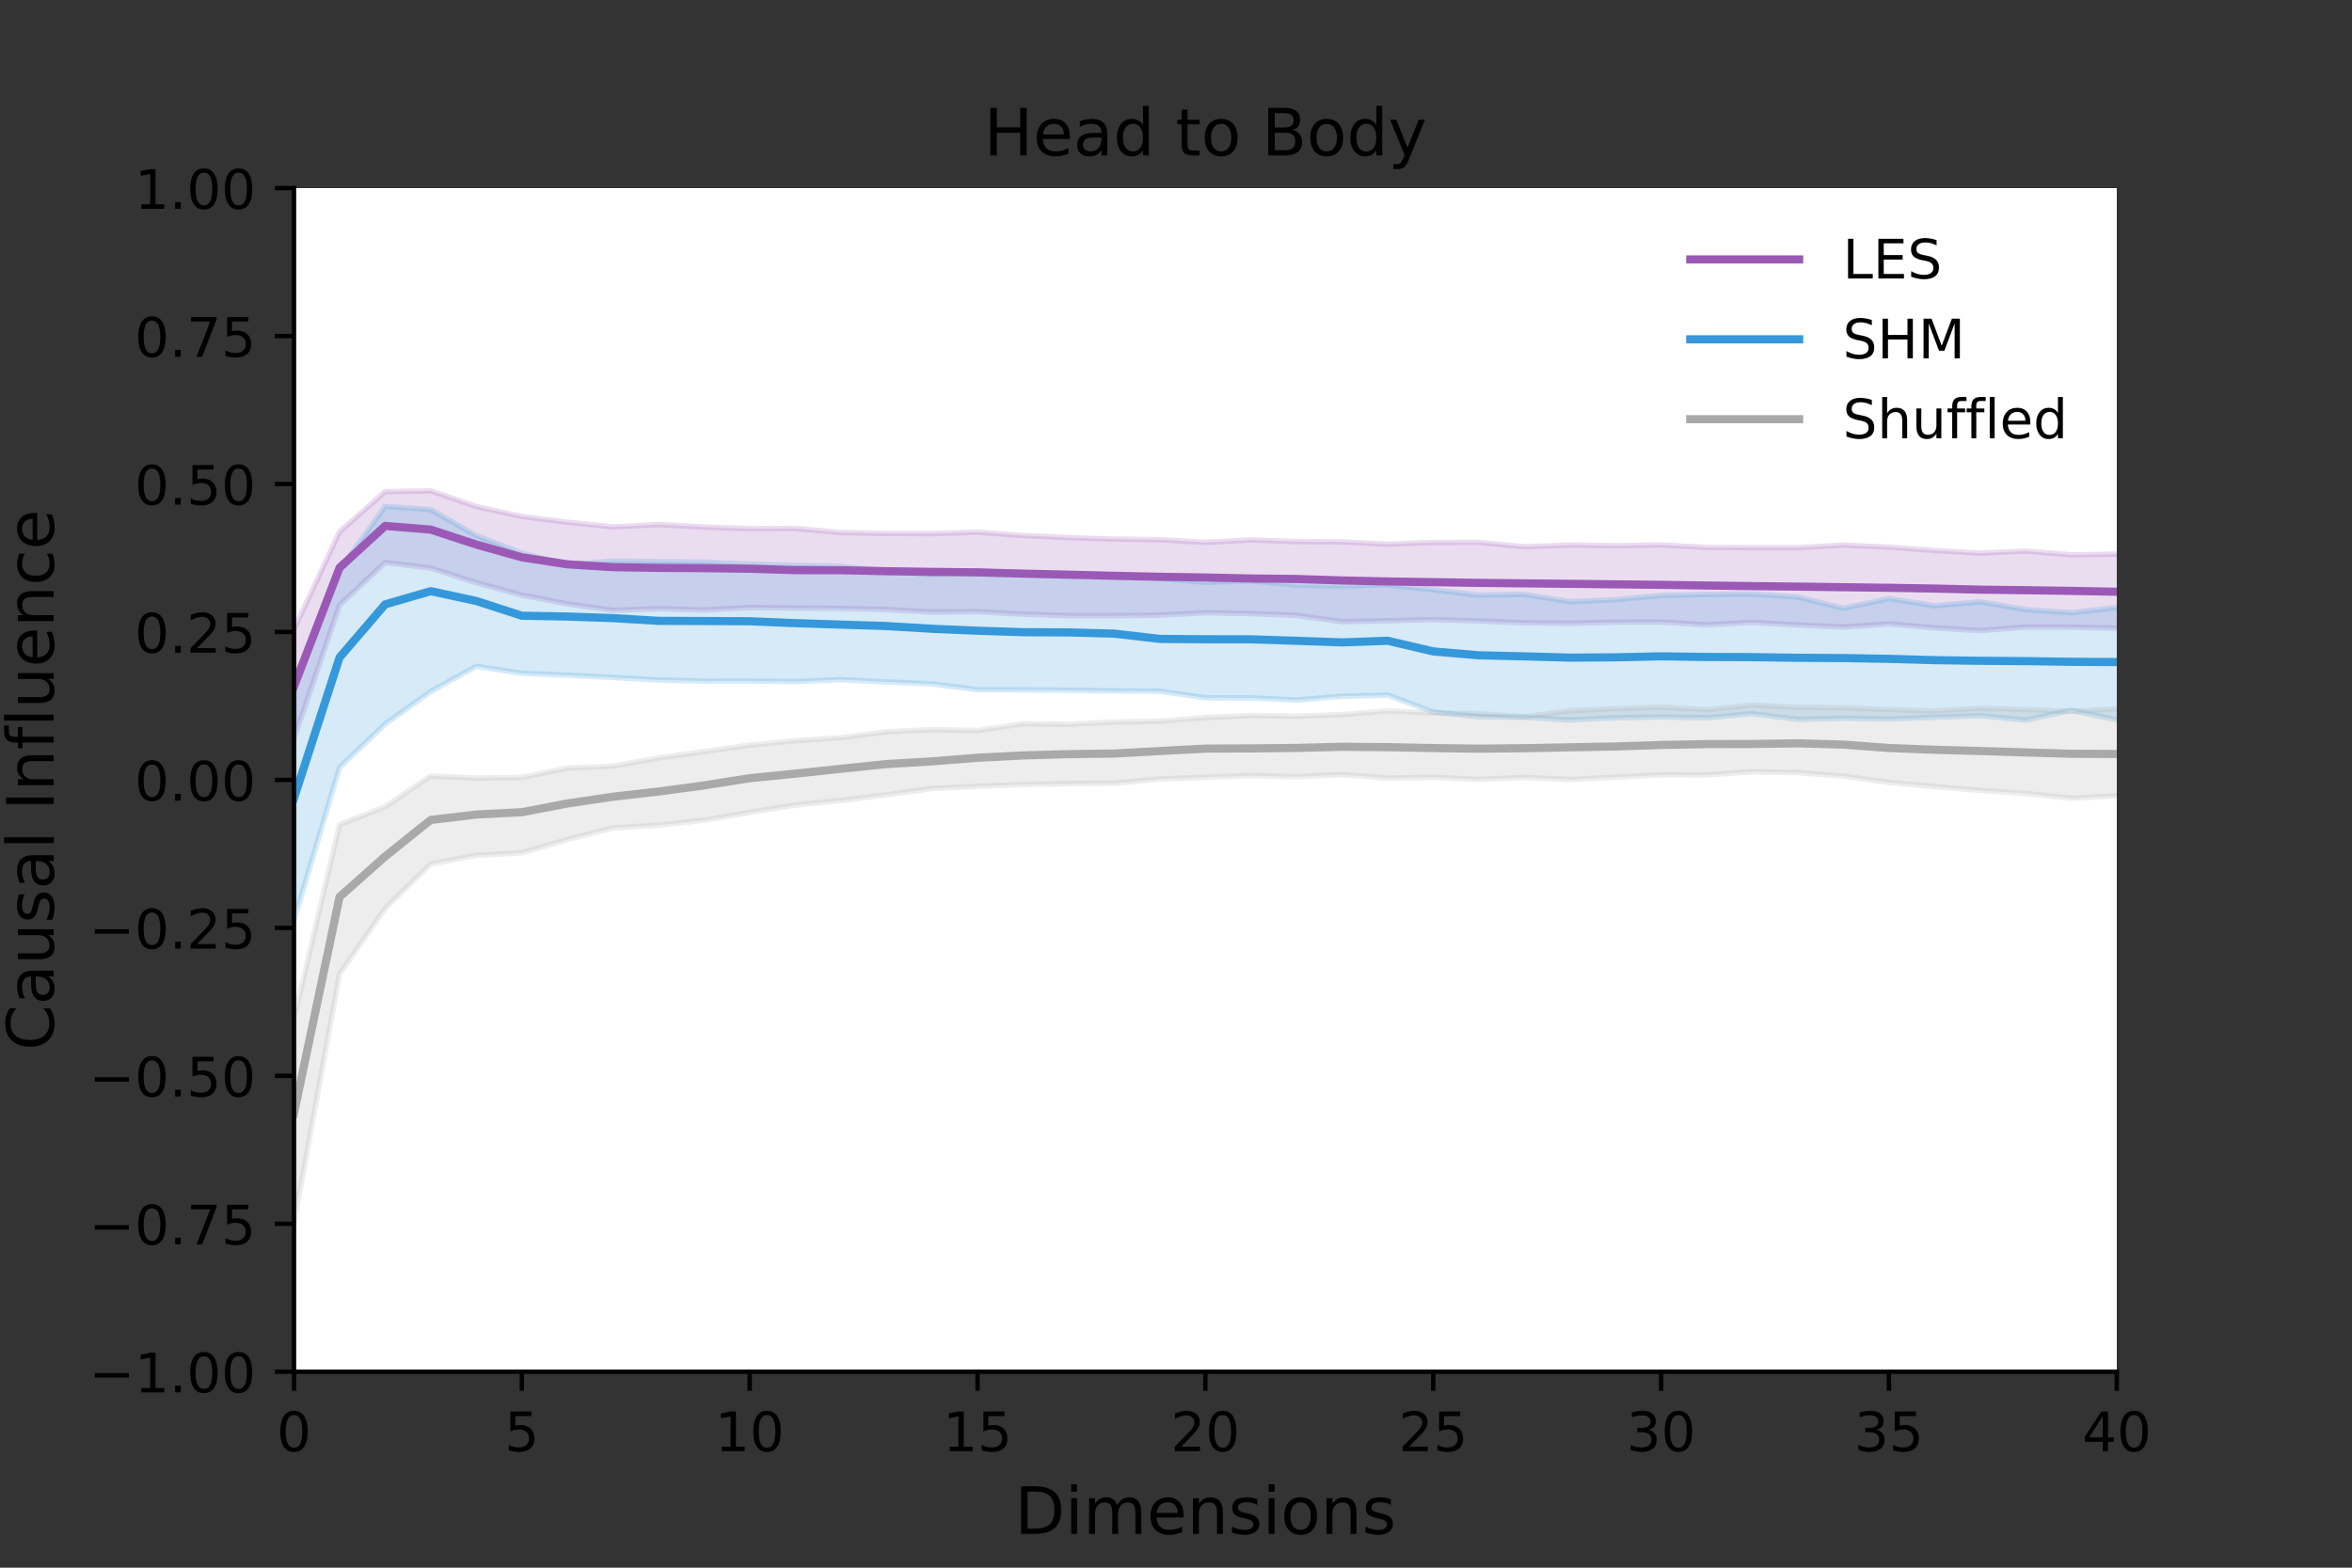 <?xml version="1.0" encoding="utf-8" standalone="no"?>
<!DOCTYPE svg PUBLIC "-//W3C//DTD SVG 1.1//EN"
  "http://www.w3.org/Graphics/SVG/1.1/DTD/svg11.dtd">
<!-- Created with matplotlib (https://matplotlib.org/) -->
<svg height="288pt" version="1.1" viewBox="0 0 432 288" width="432pt" xmlns="http://www.w3.org/2000/svg" xmlns:xlink="http://www.w3.org/1999/xlink">
 <rect x="0" y="0" width="432" height="288" fill="#333333" stroke="none"/>
 <defs>
  <style type="text/css">*{stroke-linecap:butt;stroke-linejoin:round;}</style>
 </defs>
 <g id="figure_1">
  <g id="patch_1">
   <path d="M 0 288 
L 432 288 
L 432 0 
L 0 0 
z
" style="fill:none;"/>
  </g>
  <g id="axes_1">
   <g id="patch_2">
    <path d="M 54 252 
L 388.8 252 
L 388.8 34.56 
L 54 34.56 
z
" style="fill:#ffffff;"/>
   </g>
   <g id="PolyCollection_1">
    <path clip-path="url(#p4eedb24725)" d="M 54 115.622 
L 54 135.71 
L 62.37 111.142 
L 70.74 103.33 
L 79.11 104.354 
L 87.48 107.05 
L 95.85 109.33 
L 104.22 110.939 
L 112.59 112.13 
L 120.96 111.806 
L 129.33 112.066 
L 137.7 111.609 
L 146.07 111.699 
L 154.44 111.763 
L 162.81 111.968 
L 171.18 112.45 
L 179.55 112.366 
L 187.92 112.827 
L 196.29 113.11 
L 204.66 113.111 
L 213.03 113.019 
L 221.4 112.561 
L 229.77 112.715 
L 238.14 113.065 
L 246.51 114.208 
L 254.88 114.042 
L 263.25 113.833 
L 271.62 114.073 
L 279.99 114.421 
L 288.36 114.499 
L 296.73 114.302 
L 305.1 114.28 
L 313.47 114.781 
L 321.84 114.325 
L 330.21 114.81 
L 338.58 115.192 
L 346.95 114.625 
L 355.32 115.328 
L 363.69 115.859 
L 372.06 115.188 
L 380.43 115.203 
L 388.8 115.405 
L 397.17 116.415 
L 405.54 115.902 
L 413.91 116.328 
L 422.28 116.361 
L 430.65 116.162 
L 439.02 115.928 
L 447.39 116.215 
L 455.76 116.955 
L 464.13 117.128 
L 472.5 117.513 
L 480.87 117.342 
L 489.24 118.276 
L 497.61 117.372 
L 505.98 118.537 
L 514.35 118.354 
L 522.72 118.837 
L 531.09 119.175 
L 539.46 119.089 
L 547.83 119.14 
L 556.2 120.11 
L 564.57 119.332 
L 572.94 119.362 
L 581.31 120.236 
L 589.68 119.58 
L 598.05 120.121 
L 606.42 120.293 
L 614.79 119.465 
L 614.79 104.611 
L 614.79 104.611 
L 606.42 104.32 
L 598.05 104.893 
L 589.68 104.219 
L 581.31 104.88 
L 572.94 104.502 
L 564.57 104.161 
L 556.2 104.869 
L 547.83 104.174 
L 539.46 104.349 
L 531.09 103.775 
L 522.72 103.76 
L 514.35 103.421 
L 505.98 103.418 
L 497.61 103.265 
L 489.24 103.437 
L 480.87 103.662 
L 472.5 103.419 
L 464.13 103.036 
L 455.76 103.066 
L 447.39 102.909 
L 439.02 102.197 
L 430.65 102.571 
L 422.28 102.438 
L 413.91 102.522 
L 405.54 102.209 
L 397.17 101.444 
L 388.8 101.801 
L 380.43 101.941 
L 372.06 101.235 
L 363.69 101.629 
L 355.32 101.116 
L 346.95 100.522 
L 338.58 100.135 
L 330.21 100.61 
L 321.84 100.599 
L 313.47 100.57 
L 305.1 100.115 
L 296.73 100.255 
L 288.36 100.131 
L 279.99 100.45 
L 271.62 99.637 
L 263.25 99.657 
L 254.88 99.973 
L 246.51 99.558 
L 238.14 99.495 
L 229.77 99.194 
L 221.4 99.647 
L 213.03 99.152 
L 204.66 99.043 
L 196.29 98.779 
L 187.92 98.379 
L 179.55 97.766 
L 171.18 98.034 
L 162.81 98 
L 154.44 97.838 
L 146.07 97.078 
L 137.7 97.123 
L 129.33 96.825 
L 120.96 96.367 
L 112.59 96.8 
L 104.22 95.942 
L 95.85 94.886 
L 87.48 93.055 
L 79.11 90.176 
L 70.74 90.322 
L 62.37 97.695 
L 54 115.622 
z
" style="fill:#9b59b6;fill-opacity:0.2;stroke:#9b59b6;stroke-opacity:0.2;"/>
   </g>
   <g id="PolyCollection_2">
    <path clip-path="url(#p4eedb24725)" d="M 54 126.866 
L 54 169.111 
L 62.37 140.975 
L 70.74 133.032 
L 79.11 127.026 
L 87.48 122.403 
L 95.85 123.691 
L 104.22 124.034 
L 112.59 124.454 
L 120.96 124.915 
L 129.33 125.122 
L 137.7 125.109 
L 146.07 125.211 
L 154.44 124.851 
L 162.81 125.281 
L 171.18 125.631 
L 179.55 126.706 
L 187.92 126.723 
L 196.29 126.804 
L 204.66 126.915 
L 213.03 126.989 
L 221.4 128.193 
L 229.77 128.206 
L 238.14 128.604 
L 246.51 127.91 
L 254.88 127.702 
L 263.25 130.796 
L 271.62 131.677 
L 279.99 131.773 
L 288.36 132.277 
L 296.73 131.874 
L 305.1 131.711 
L 313.47 131.859 
L 321.84 131.105 
L 330.21 132.16 
L 338.58 131.968 
L 346.95 132.082 
L 355.32 131.764 
L 363.69 131.469 
L 372.06 132.3 
L 380.43 130.487 
L 388.8 132.232 
L 397.17 130.41 
L 405.54 132.018 
L 413.91 132.017 
L 422.28 132.69 
L 430.65 135.303 
L 439.02 137.431 
L 447.39 139.286 
L 455.76 140.053 
L 464.13 138.414 
L 472.5 137.922 
L 480.87 137.447 
L 489.24 137.437 
L 497.61 138.125 
L 505.98 137.975 
L 514.35 136.793 
L 522.72 136.672 
L 531.09 136.73 
L 539.46 136.998 
L 547.83 136.186 
L 556.2 137.143 
L 564.57 136.902 
L 572.94 136.266 
L 581.31 136.185 
L 589.68 136.721 
L 598.05 136.435 
L 606.42 136.691 
L 614.79 137.183 
L 614.79 117.976 
L 614.79 117.976 
L 606.42 117.539 
L 598.05 116.902 
L 589.68 117.649 
L 581.31 117.325 
L 572.94 118.01 
L 564.57 117.252 
L 556.2 117.172 
L 547.83 116.876 
L 539.46 116.904 
L 531.09 116.647 
L 522.72 116.716 
L 514.35 115.995 
L 505.98 116.376 
L 497.61 117.111 
L 489.24 116.984 
L 480.87 116.658 
L 472.5 117.518 
L 464.13 115.863 
L 455.76 116.903 
L 447.39 115.196 
L 439.02 115.165 
L 430.65 114.675 
L 422.28 113.643 
L 413.91 112.831 
L 405.54 113.196 
L 397.17 111.341 
L 388.8 111.619 
L 380.43 112.564 
L 372.06 111.977 
L 363.69 110.552 
L 355.32 111.283 
L 346.95 109.958 
L 338.58 111.748 
L 330.21 109.677 
L 321.84 109.12 
L 313.47 109.189 
L 305.1 109.397 
L 296.73 110.164 
L 288.36 110.516 
L 279.99 109.185 
L 271.62 109.32 
L 263.25 108.35 
L 254.88 107.437 
L 246.51 107.648 
L 238.14 107.468 
L 229.77 106.715 
L 221.4 106.98 
L 213.03 106.255 
L 204.66 105.577 
L 196.29 105.892 
L 187.92 105.572 
L 179.55 104.804 
L 171.18 105.537 
L 162.81 104.884 
L 154.44 104.047 
L 146.07 103.831 
L 137.7 103.631 
L 129.33 103.266 
L 120.96 103.163 
L 112.59 103.068 
L 104.22 103.689 
L 95.85 101.602 
L 87.48 98.401 
L 79.11 93.607 
L 70.74 93.028 
L 62.37 104.721 
L 54 126.866 
z
" style="fill:#3498db;fill-opacity:0.2;stroke:#3498db;stroke-opacity:0.2;"/>
   </g>
   <g id="PolyCollection_3">
    <path clip-path="url(#p4eedb24725)" d="M 54 187.123 
L 54 224.654 
L 62.37 178.922 
L 70.74 166.894 
L 79.11 158.699 
L 87.48 157.14 
L 95.85 156.672 
L 104.22 154.23 
L 112.59 152.084 
L 120.96 151.597 
L 129.33 150.672 
L 137.7 149.236 
L 146.07 147.904 
L 154.44 147.046 
L 162.81 146.031 
L 171.18 144.856 
L 179.55 144.444 
L 187.92 144.133 
L 196.29 143.947 
L 204.66 143.896 
L 213.03 143.119 
L 221.4 142.789 
L 229.77 142.479 
L 238.14 142.698 
L 246.51 142.304 
L 254.88 142.945 
L 263.25 142.793 
L 271.62 143.184 
L 279.99 142.817 
L 288.36 143.203 
L 296.73 142.766 
L 305.1 142.347 
L 313.47 142.358 
L 321.84 141.78 
L 330.21 141.939 
L 338.58 142.583 
L 346.95 143.745 
L 355.32 144.506 
L 363.69 145.208 
L 372.06 145.763 
L 380.43 146.642 
L 388.8 146.212 
L 397.17 145.918 
L 405.54 146.05 
L 413.91 146.478 
L 422.28 145.545 
L 430.65 145.671 
L 439.02 145.664 
L 447.39 145.356 
L 455.76 145.898 
L 464.13 145.54 
L 472.5 145.314 
L 480.87 145.706 
L 489.24 145.609 
L 497.61 145.381 
L 505.98 146.659 
L 514.35 146.217 
L 522.72 145.524 
L 531.09 146.444 
L 539.46 145.57 
L 547.83 145.924 
L 556.2 145.726 
L 564.57 145.704 
L 572.94 146.359 
L 581.31 146.69 
L 589.68 145.627 
L 598.05 145.371 
L 606.42 146.1 
L 614.79 145.939 
L 614.79 128.645 
L 614.79 128.645 
L 606.42 128.516 
L 598.05 128.851 
L 589.68 129.226 
L 581.31 128.945 
L 572.94 128.207 
L 564.57 129.283 
L 556.2 129.168 
L 547.83 129.197 
L 539.46 129.068 
L 531.09 128.712 
L 522.72 129.8 
L 514.35 129.098 
L 505.98 129.495 
L 497.61 128.957 
L 489.24 129.615 
L 480.87 128.127 
L 472.5 128.964 
L 464.13 129.508 
L 455.76 128.743 
L 447.39 129.834 
L 439.02 129.522 
L 430.65 129.893 
L 422.28 129.783 
L 413.91 129.861 
L 405.54 129.009 
L 397.17 130.673 
L 388.8 130.221 
L 380.43 130.69 
L 372.06 130.344 
L 363.69 130.115 
L 355.32 130.627 
L 346.95 130.37 
L 338.58 130.028 
L 330.21 129.96 
L 321.84 129.521 
L 313.47 130.385 
L 305.1 129.929 
L 296.73 130.193 
L 288.36 130.565 
L 279.99 131.693 
L 271.62 131.089 
L 263.25 130.981 
L 254.88 130.588 
L 246.51 131.271 
L 238.14 131.563 
L 229.77 131.444 
L 221.4 131.799 
L 213.03 132.502 
L 204.66 132.649 
L 196.29 133.048 
L 187.92 132.954 
L 179.55 134.189 
L 171.18 134.036 
L 162.81 134.436 
L 154.44 135.523 
L 146.07 136.062 
L 137.7 136.887 
L 129.33 138.061 
L 120.96 139.231 
L 112.59 140.738 
L 104.22 141.114 
L 95.85 142.824 
L 87.48 142.938 
L 79.11 142.556 
L 70.74 148.2 
L 62.37 151.495 
L 54 187.123 
z
" style="fill:#a9a9a9;fill-opacity:0.2;stroke:#a9a9a9;stroke-opacity:0.2;"/>
   </g>
   <g id="matplotlib.axis_1">
    <g id="xtick_1">
     <g id="line2d_1">
      <defs>
       <path d="M 0 0 
L 0 3.5 
" id="mad9aef2a15" style="stroke:#000000;stroke-width:0.8;"/>
      </defs>
      <g>
       <use style="stroke:#000000;stroke-width:0.8;" x="54" xlink:href="#mad9aef2a15" y="252"/>
      </g>
     </g>
     <g id="text_1">
      <!-- 0 -->
      <g transform="translate(50.819 266.598)scale(0.1 -0.1)">
       <defs>
        <path d="M 31.781 66.406 
Q 24.172 66.406 20.328 58.906 
Q 16.5 51.422 16.5 36.375 
Q 16.5 21.391 20.328 13.891 
Q 24.172 6.391 31.781 6.391 
Q 39.453 6.391 43.281 13.891 
Q 47.125 21.391 47.125 36.375 
Q 47.125 51.422 43.281 58.906 
Q 39.453 66.406 31.781 66.406 
z
M 31.781 74.219 
Q 44.047 74.219 50.516 64.516 
Q 56.984 54.828 56.984 36.375 
Q 56.984 17.969 50.516 8.266 
Q 44.047 -1.422 31.781 -1.422 
Q 19.531 -1.422 13.062 8.266 
Q 6.594 17.969 6.594 36.375 
Q 6.594 54.828 13.062 64.516 
Q 19.531 74.219 31.781 74.219 
z
" id="DejaVuSans-48"/>
       </defs>
       <use xlink:href="#DejaVuSans-48"/>
      </g>
     </g>
    </g>
    <g id="xtick_2">
     <g id="line2d_2">
      <g>
       <use style="stroke:#000000;stroke-width:0.8;" x="95.85" xlink:href="#mad9aef2a15" y="252"/>
      </g>
     </g>
     <g id="text_2">
      <!-- 5 -->
      <g transform="translate(92.669 266.598)scale(0.1 -0.1)">
       <defs>
        <path d="M 10.797 72.906 
L 49.516 72.906 
L 49.516 64.594 
L 19.828 64.594 
L 19.828 46.734 
Q 21.969 47.469 24.109 47.828 
Q 26.266 48.188 28.422 48.188 
Q 40.625 48.188 47.75 41.5 
Q 54.891 34.812 54.891 23.391 
Q 54.891 11.625 47.562 5.094 
Q 40.234 -1.422 26.906 -1.422 
Q 22.312 -1.422 17.547 -0.641 
Q 12.797 0.141 7.719 1.703 
L 7.719 11.625 
Q 12.109 9.234 16.797 8.062 
Q 21.484 6.891 26.703 6.891 
Q 35.156 6.891 40.078 11.328 
Q 45.016 15.766 45.016 23.391 
Q 45.016 31 40.078 35.438 
Q 35.156 39.891 26.703 39.891 
Q 22.75 39.891 18.812 39.016 
Q 14.891 38.141 10.797 36.281 
z
" id="DejaVuSans-53"/>
       </defs>
       <use xlink:href="#DejaVuSans-53"/>
      </g>
     </g>
    </g>
    <g id="xtick_3">
     <g id="line2d_3">
      <g>
       <use style="stroke:#000000;stroke-width:0.8;" x="137.7" xlink:href="#mad9aef2a15" y="252"/>
      </g>
     </g>
     <g id="text_3">
      <!-- 10 -->
      <g transform="translate(131.338 266.598)scale(0.1 -0.1)">
       <defs>
        <path d="M 12.406 8.297 
L 28.516 8.297 
L 28.516 63.922 
L 10.984 60.406 
L 10.984 69.391 
L 28.422 72.906 
L 38.281 72.906 
L 38.281 8.297 
L 54.391 8.297 
L 54.391 0 
L 12.406 0 
z
" id="DejaVuSans-49"/>
       </defs>
       <use xlink:href="#DejaVuSans-49"/>
       <use x="63.623" xlink:href="#DejaVuSans-48"/>
      </g>
     </g>
    </g>
    <g id="xtick_4">
     <g id="line2d_4">
      <g>
       <use style="stroke:#000000;stroke-width:0.8;" x="179.55" xlink:href="#mad9aef2a15" y="252"/>
      </g>
     </g>
     <g id="text_4">
      <!-- 15 -->
      <g transform="translate(173.188 266.598)scale(0.1 -0.1)">
       <use xlink:href="#DejaVuSans-49"/>
       <use x="63.623" xlink:href="#DejaVuSans-53"/>
      </g>
     </g>
    </g>
    <g id="xtick_5">
     <g id="line2d_5">
      <g>
       <use style="stroke:#000000;stroke-width:0.8;" x="221.4" xlink:href="#mad9aef2a15" y="252"/>
      </g>
     </g>
     <g id="text_5">
      <!-- 20 -->
      <g transform="translate(215.037 266.598)scale(0.1 -0.1)">
       <defs>
        <path d="M 19.188 8.297 
L 53.609 8.297 
L 53.609 0 
L 7.328 0 
L 7.328 8.297 
Q 12.938 14.109 22.625 23.891 
Q 32.328 33.688 34.812 36.531 
Q 39.547 41.844 41.422 45.531 
Q 43.312 49.219 43.312 52.781 
Q 43.312 58.594 39.234 62.25 
Q 35.156 65.922 28.609 65.922 
Q 23.969 65.922 18.812 64.312 
Q 13.672 62.703 7.812 59.422 
L 7.812 69.391 
Q 13.766 71.781 18.938 73 
Q 24.125 74.219 28.422 74.219 
Q 39.75 74.219 46.484 68.547 
Q 53.219 62.891 53.219 53.422 
Q 53.219 48.922 51.531 44.891 
Q 49.859 40.875 45.406 35.406 
Q 44.188 33.984 37.641 27.219 
Q 31.109 20.453 19.188 8.297 
z
" id="DejaVuSans-50"/>
       </defs>
       <use xlink:href="#DejaVuSans-50"/>
       <use x="63.623" xlink:href="#DejaVuSans-48"/>
      </g>
     </g>
    </g>
    <g id="xtick_6">
     <g id="line2d_6">
      <g>
       <use style="stroke:#000000;stroke-width:0.8;" x="263.25" xlink:href="#mad9aef2a15" y="252"/>
      </g>
     </g>
     <g id="text_6">
      <!-- 25 -->
      <g transform="translate(256.887 266.598)scale(0.1 -0.1)">
       <use xlink:href="#DejaVuSans-50"/>
       <use x="63.623" xlink:href="#DejaVuSans-53"/>
      </g>
     </g>
    </g>
    <g id="xtick_7">
     <g id="line2d_7">
      <g>
       <use style="stroke:#000000;stroke-width:0.8;" x="305.1" xlink:href="#mad9aef2a15" y="252"/>
      </g>
     </g>
     <g id="text_7">
      <!-- 30 -->
      <g transform="translate(298.738 266.598)scale(0.1 -0.1)">
       <defs>
        <path d="M 40.578 39.312 
Q 47.656 37.797 51.625 33 
Q 55.609 28.219 55.609 21.188 
Q 55.609 10.406 48.188 4.484 
Q 40.766 -1.422 27.094 -1.422 
Q 22.516 -1.422 17.656 -0.516 
Q 12.797 0.391 7.625 2.203 
L 7.625 11.719 
Q 11.719 9.328 16.594 8.109 
Q 21.484 6.891 26.812 6.891 
Q 36.078 6.891 40.938 10.547 
Q 45.797 14.203 45.797 21.188 
Q 45.797 27.641 41.281 31.266 
Q 36.766 34.906 28.719 34.906 
L 20.219 34.906 
L 20.219 43.016 
L 29.109 43.016 
Q 36.375 43.016 40.234 45.922 
Q 44.094 48.828 44.094 54.297 
Q 44.094 59.906 40.109 62.906 
Q 36.141 65.922 28.719 65.922 
Q 24.656 65.922 20.016 65.031 
Q 15.375 64.156 9.812 62.312 
L 9.812 71.094 
Q 15.438 72.656 20.344 73.438 
Q 25.25 74.219 29.594 74.219 
Q 40.828 74.219 47.359 69.109 
Q 53.906 64.016 53.906 55.328 
Q 53.906 49.266 50.438 45.094 
Q 46.969 40.922 40.578 39.312 
z
" id="DejaVuSans-51"/>
       </defs>
       <use xlink:href="#DejaVuSans-51"/>
       <use x="63.623" xlink:href="#DejaVuSans-48"/>
      </g>
     </g>
    </g>
    <g id="xtick_8">
     <g id="line2d_8">
      <g>
       <use style="stroke:#000000;stroke-width:0.8;" x="346.95" xlink:href="#mad9aef2a15" y="252"/>
      </g>
     </g>
     <g id="text_8">
      <!-- 35 -->
      <g transform="translate(340.587 266.598)scale(0.1 -0.1)">
       <use xlink:href="#DejaVuSans-51"/>
       <use x="63.623" xlink:href="#DejaVuSans-53"/>
      </g>
     </g>
    </g>
    <g id="xtick_9">
     <g id="line2d_9">
      <g>
       <use style="stroke:#000000;stroke-width:0.8;" x="388.8" xlink:href="#mad9aef2a15" y="252"/>
      </g>
     </g>
     <g id="text_9">
      <!-- 40 -->
      <g transform="translate(382.438 266.598)scale(0.1 -0.1)">
       <defs>
        <path d="M 37.797 64.312 
L 12.891 25.391 
L 37.797 25.391 
z
M 35.203 72.906 
L 47.609 72.906 
L 47.609 25.391 
L 58.016 25.391 
L 58.016 17.188 
L 47.609 17.188 
L 47.609 0 
L 37.797 0 
L 37.797 17.188 
L 4.891 17.188 
L 4.891 26.703 
z
" id="DejaVuSans-52"/>
       </defs>
       <use xlink:href="#DejaVuSans-52"/>
       <use x="63.623" xlink:href="#DejaVuSans-48"/>
      </g>
     </g>
    </g>
    <g id="text_10">
     <!-- Dimensions -->
     <g transform="translate(186.382 281.796)scale(0.12 -0.12)">
      <defs>
       <path d="M 19.672 64.797 
L 19.672 8.109 
L 31.594 8.109 
Q 46.688 8.109 53.688 14.938 
Q 60.688 21.781 60.688 36.531 
Q 60.688 51.172 53.688 57.984 
Q 46.688 64.797 31.594 64.797 
z
M 9.812 72.906 
L 30.078 72.906 
Q 51.266 72.906 61.172 64.094 
Q 71.094 55.281 71.094 36.531 
Q 71.094 17.672 61.125 8.828 
Q 51.172 0 30.078 0 
L 9.812 0 
z
" id="DejaVuSans-68"/>
       <path d="M 9.422 54.688 
L 18.406 54.688 
L 18.406 0 
L 9.422 0 
z
M 9.422 75.984 
L 18.406 75.984 
L 18.406 64.594 
L 9.422 64.594 
z
" id="DejaVuSans-105"/>
       <path d="M 52 44.188 
Q 55.375 50.25 60.062 53.125 
Q 64.75 56 71.094 56 
Q 79.641 56 84.281 50.016 
Q 88.922 44.047 88.922 33.016 
L 88.922 0 
L 79.891 0 
L 79.891 32.719 
Q 79.891 40.578 77.094 44.375 
Q 74.312 48.188 68.609 48.188 
Q 61.625 48.188 57.562 43.547 
Q 53.516 38.922 53.516 30.906 
L 53.516 0 
L 44.484 0 
L 44.484 32.719 
Q 44.484 40.625 41.703 44.406 
Q 38.922 48.188 33.109 48.188 
Q 26.219 48.188 22.156 43.531 
Q 18.109 38.875 18.109 30.906 
L 18.109 0 
L 9.078 0 
L 9.078 54.688 
L 18.109 54.688 
L 18.109 46.188 
Q 21.188 51.219 25.484 53.609 
Q 29.781 56 35.688 56 
Q 41.656 56 45.828 52.969 
Q 50 49.953 52 44.188 
z
" id="DejaVuSans-109"/>
       <path d="M 56.203 29.594 
L 56.203 25.203 
L 14.891 25.203 
Q 15.484 15.922 20.484 11.062 
Q 25.484 6.203 34.422 6.203 
Q 39.594 6.203 44.453 7.469 
Q 49.312 8.734 54.109 11.281 
L 54.109 2.781 
Q 49.266 0.734 44.188 -0.344 
Q 39.109 -1.422 33.891 -1.422 
Q 20.797 -1.422 13.156 6.188 
Q 5.516 13.812 5.516 26.812 
Q 5.516 40.234 12.766 48.109 
Q 20.016 56 32.328 56 
Q 43.359 56 49.781 48.891 
Q 56.203 41.797 56.203 29.594 
z
M 47.219 32.234 
Q 47.125 39.594 43.094 43.984 
Q 39.062 48.391 32.422 48.391 
Q 24.906 48.391 20.391 44.141 
Q 15.875 39.891 15.188 32.172 
z
" id="DejaVuSans-101"/>
       <path d="M 54.891 33.016 
L 54.891 0 
L 45.906 0 
L 45.906 32.719 
Q 45.906 40.484 42.875 44.328 
Q 39.844 48.188 33.797 48.188 
Q 26.516 48.188 22.312 43.547 
Q 18.109 38.922 18.109 30.906 
L 18.109 0 
L 9.078 0 
L 9.078 54.688 
L 18.109 54.688 
L 18.109 46.188 
Q 21.344 51.125 25.703 53.562 
Q 30.078 56 35.797 56 
Q 45.219 56 50.047 50.172 
Q 54.891 44.344 54.891 33.016 
z
" id="DejaVuSans-110"/>
       <path d="M 44.281 53.078 
L 44.281 44.578 
Q 40.484 46.531 36.375 47.5 
Q 32.281 48.484 27.875 48.484 
Q 21.188 48.484 17.844 46.438 
Q 14.5 44.391 14.5 40.281 
Q 14.5 37.156 16.891 35.375 
Q 19.281 33.594 26.516 31.984 
L 29.594 31.297 
Q 39.156 29.25 43.188 25.516 
Q 47.219 21.781 47.219 15.094 
Q 47.219 7.469 41.188 3.016 
Q 35.156 -1.422 24.609 -1.422 
Q 20.219 -1.422 15.453 -0.562 
Q 10.688 0.297 5.422 2 
L 5.422 11.281 
Q 10.406 8.688 15.234 7.391 
Q 20.062 6.109 24.812 6.109 
Q 31.156 6.109 34.562 8.281 
Q 37.984 10.453 37.984 14.406 
Q 37.984 18.062 35.516 20.016 
Q 33.062 21.969 24.703 23.781 
L 21.578 24.516 
Q 13.234 26.266 9.516 29.906 
Q 5.812 33.547 5.812 39.891 
Q 5.812 47.609 11.281 51.797 
Q 16.75 56 26.812 56 
Q 31.781 56 36.172 55.266 
Q 40.578 54.547 44.281 53.078 
z
" id="DejaVuSans-115"/>
       <path d="M 30.609 48.391 
Q 23.391 48.391 19.188 42.75 
Q 14.984 37.109 14.984 27.297 
Q 14.984 17.484 19.156 11.844 
Q 23.344 6.203 30.609 6.203 
Q 37.797 6.203 41.984 11.859 
Q 46.188 17.531 46.188 27.297 
Q 46.188 37.016 41.984 42.703 
Q 37.797 48.391 30.609 48.391 
z
M 30.609 56 
Q 42.328 56 49.016 48.375 
Q 55.719 40.766 55.719 27.297 
Q 55.719 13.875 49.016 6.219 
Q 42.328 -1.422 30.609 -1.422 
Q 18.844 -1.422 12.172 6.219 
Q 5.516 13.875 5.516 27.297 
Q 5.516 40.766 12.172 48.375 
Q 18.844 56 30.609 56 
z
" id="DejaVuSans-111"/>
      </defs>
      <use xlink:href="#DejaVuSans-68"/>
      <use x="77.002" xlink:href="#DejaVuSans-105"/>
      <use x="104.785" xlink:href="#DejaVuSans-109"/>
      <use x="202.197" xlink:href="#DejaVuSans-101"/>
      <use x="263.721" xlink:href="#DejaVuSans-110"/>
      <use x="327.1" xlink:href="#DejaVuSans-115"/>
      <use x="379.199" xlink:href="#DejaVuSans-105"/>
      <use x="406.982" xlink:href="#DejaVuSans-111"/>
      <use x="468.164" xlink:href="#DejaVuSans-110"/>
      <use x="531.543" xlink:href="#DejaVuSans-115"/>
     </g>
    </g>
   </g>
   <g id="matplotlib.axis_2">
    <g id="ytick_1">
     <g id="line2d_10">
      <defs>
       <path d="M 0 0 
L -3.5 0 
" id="mcf8dfb1930" style="stroke:#000000;stroke-width:0.8;"/>
      </defs>
      <g>
       <use style="stroke:#000000;stroke-width:0.8;" x="54" xlink:href="#mcf8dfb1930" y="252"/>
      </g>
     </g>
     <g id="text_11">
      <!-- −1.00 -->
      <g transform="translate(16.355 255.799)scale(0.1 -0.1)">
       <defs>
        <path d="M 10.594 35.5 
L 73.188 35.5 
L 73.188 27.203 
L 10.594 27.203 
z
" id="DejaVuSans-8722"/>
        <path d="M 10.688 12.406 
L 21 12.406 
L 21 0 
L 10.688 0 
z
" id="DejaVuSans-46"/>
       </defs>
       <use xlink:href="#DejaVuSans-8722"/>
       <use x="83.789" xlink:href="#DejaVuSans-49"/>
       <use x="147.412" xlink:href="#DejaVuSans-46"/>
       <use x="179.199" xlink:href="#DejaVuSans-48"/>
       <use x="242.822" xlink:href="#DejaVuSans-48"/>
      </g>
     </g>
    </g>
    <g id="ytick_2">
     <g id="line2d_11">
      <g>
       <use style="stroke:#000000;stroke-width:0.8;" x="54" xlink:href="#mcf8dfb1930" y="224.82"/>
      </g>
     </g>
     <g id="text_12">
      <!-- −0.75 -->
      <g transform="translate(16.355 228.619)scale(0.1 -0.1)">
       <defs>
        <path d="M 8.203 72.906 
L 55.078 72.906 
L 55.078 68.703 
L 28.609 0 
L 18.312 0 
L 43.219 64.594 
L 8.203 64.594 
z
" id="DejaVuSans-55"/>
       </defs>
       <use xlink:href="#DejaVuSans-8722"/>
       <use x="83.789" xlink:href="#DejaVuSans-48"/>
       <use x="147.412" xlink:href="#DejaVuSans-46"/>
       <use x="179.199" xlink:href="#DejaVuSans-55"/>
       <use x="242.822" xlink:href="#DejaVuSans-53"/>
      </g>
     </g>
    </g>
    <g id="ytick_3">
     <g id="line2d_12">
      <g>
       <use style="stroke:#000000;stroke-width:0.8;" x="54" xlink:href="#mcf8dfb1930" y="197.64"/>
      </g>
     </g>
     <g id="text_13">
      <!-- −0.50 -->
      <g transform="translate(16.355 201.439)scale(0.1 -0.1)">
       <use xlink:href="#DejaVuSans-8722"/>
       <use x="83.789" xlink:href="#DejaVuSans-48"/>
       <use x="147.412" xlink:href="#DejaVuSans-46"/>
       <use x="179.199" xlink:href="#DejaVuSans-53"/>
       <use x="242.822" xlink:href="#DejaVuSans-48"/>
      </g>
     </g>
    </g>
    <g id="ytick_4">
     <g id="line2d_13">
      <g>
       <use style="stroke:#000000;stroke-width:0.8;" x="54" xlink:href="#mcf8dfb1930" y="170.46"/>
      </g>
     </g>
     <g id="text_14">
      <!-- −0.25 -->
      <g transform="translate(16.355 174.259)scale(0.1 -0.1)">
       <use xlink:href="#DejaVuSans-8722"/>
       <use x="83.789" xlink:href="#DejaVuSans-48"/>
       <use x="147.412" xlink:href="#DejaVuSans-46"/>
       <use x="179.199" xlink:href="#DejaVuSans-50"/>
       <use x="242.822" xlink:href="#DejaVuSans-53"/>
      </g>
     </g>
    </g>
    <g id="ytick_5">
     <g id="line2d_14">
      <g>
       <use style="stroke:#000000;stroke-width:0.8;" x="54" xlink:href="#mcf8dfb1930" y="143.28"/>
      </g>
     </g>
     <g id="text_15">
      <!-- 0.00 -->
      <g transform="translate(24.734 147.079)scale(0.1 -0.1)">
       <use xlink:href="#DejaVuSans-48"/>
       <use x="63.623" xlink:href="#DejaVuSans-46"/>
       <use x="95.41" xlink:href="#DejaVuSans-48"/>
       <use x="159.033" xlink:href="#DejaVuSans-48"/>
      </g>
     </g>
    </g>
    <g id="ytick_6">
     <g id="line2d_15">
      <g>
       <use style="stroke:#000000;stroke-width:0.8;" x="54" xlink:href="#mcf8dfb1930" y="116.1"/>
      </g>
     </g>
     <g id="text_16">
      <!-- 0.25 -->
      <g transform="translate(24.734 119.899)scale(0.1 -0.1)">
       <use xlink:href="#DejaVuSans-48"/>
       <use x="63.623" xlink:href="#DejaVuSans-46"/>
       <use x="95.41" xlink:href="#DejaVuSans-50"/>
       <use x="159.033" xlink:href="#DejaVuSans-53"/>
      </g>
     </g>
    </g>
    <g id="ytick_7">
     <g id="line2d_16">
      <g>
       <use style="stroke:#000000;stroke-width:0.8;" x="54" xlink:href="#mcf8dfb1930" y="88.92"/>
      </g>
     </g>
     <g id="text_17">
      <!-- 0.50 -->
      <g transform="translate(24.734 92.719)scale(0.1 -0.1)">
       <use xlink:href="#DejaVuSans-48"/>
       <use x="63.623" xlink:href="#DejaVuSans-46"/>
       <use x="95.41" xlink:href="#DejaVuSans-53"/>
       <use x="159.033" xlink:href="#DejaVuSans-48"/>
      </g>
     </g>
    </g>
    <g id="ytick_8">
     <g id="line2d_17">
      <g>
       <use style="stroke:#000000;stroke-width:0.8;" x="54" xlink:href="#mcf8dfb1930" y="61.74"/>
      </g>
     </g>
     <g id="text_18">
      <!-- 0.75 -->
      <g transform="translate(24.734 65.539)scale(0.1 -0.1)">
       <use xlink:href="#DejaVuSans-48"/>
       <use x="63.623" xlink:href="#DejaVuSans-46"/>
       <use x="95.41" xlink:href="#DejaVuSans-55"/>
       <use x="159.033" xlink:href="#DejaVuSans-53"/>
      </g>
     </g>
    </g>
    <g id="ytick_9">
     <g id="line2d_18">
      <g>
       <use style="stroke:#000000;stroke-width:0.8;" x="54" xlink:href="#mcf8dfb1930" y="34.56"/>
      </g>
     </g>
     <g id="text_19">
      <!-- 1.00 -->
      <g transform="translate(24.734 38.359)scale(0.1 -0.1)">
       <use xlink:href="#DejaVuSans-49"/>
       <use x="63.623" xlink:href="#DejaVuSans-46"/>
       <use x="95.41" xlink:href="#DejaVuSans-48"/>
       <use x="159.033" xlink:href="#DejaVuSans-48"/>
      </g>
     </g>
    </g>
    <g id="text_20">
     <!-- Causal Influence -->
     <g transform="translate(9.859 192.965)rotate(-90)scale(0.12 -0.12)">
      <defs>
       <path d="M 64.406 67.281 
L 64.406 56.891 
Q 59.422 61.531 53.781 63.812 
Q 48.141 66.109 41.797 66.109 
Q 29.297 66.109 22.656 58.469 
Q 16.016 50.828 16.016 36.375 
Q 16.016 21.969 22.656 14.328 
Q 29.297 6.688 41.797 6.688 
Q 48.141 6.688 53.781 8.984 
Q 59.422 11.281 64.406 15.922 
L 64.406 5.609 
Q 59.234 2.094 53.438 0.328 
Q 47.656 -1.422 41.219 -1.422 
Q 24.656 -1.422 15.125 8.703 
Q 5.609 18.844 5.609 36.375 
Q 5.609 53.953 15.125 64.078 
Q 24.656 74.219 41.219 74.219 
Q 47.75 74.219 53.531 72.484 
Q 59.328 70.75 64.406 67.281 
z
" id="DejaVuSans-67"/>
       <path d="M 34.281 27.484 
Q 23.391 27.484 19.188 25 
Q 14.984 22.516 14.984 16.5 
Q 14.984 11.719 18.141 8.906 
Q 21.297 6.109 26.703 6.109 
Q 34.188 6.109 38.703 11.406 
Q 43.219 16.703 43.219 25.484 
L 43.219 27.484 
z
M 52.203 31.203 
L 52.203 0 
L 43.219 0 
L 43.219 8.297 
Q 40.141 3.328 35.547 0.953 
Q 30.953 -1.422 24.312 -1.422 
Q 15.922 -1.422 10.953 3.297 
Q 6 8.016 6 15.922 
Q 6 25.141 12.172 29.828 
Q 18.359 34.516 30.609 34.516 
L 43.219 34.516 
L 43.219 35.406 
Q 43.219 41.609 39.141 45 
Q 35.062 48.391 27.688 48.391 
Q 23 48.391 18.547 47.266 
Q 14.109 46.141 10.016 43.891 
L 10.016 52.203 
Q 14.938 54.109 19.578 55.047 
Q 24.219 56 28.609 56 
Q 40.484 56 46.344 49.844 
Q 52.203 43.703 52.203 31.203 
z
" id="DejaVuSans-97"/>
       <path d="M 8.5 21.578 
L 8.5 54.688 
L 17.484 54.688 
L 17.484 21.922 
Q 17.484 14.156 20.5 10.266 
Q 23.531 6.391 29.594 6.391 
Q 36.859 6.391 41.078 11.031 
Q 45.312 15.672 45.312 23.688 
L 45.312 54.688 
L 54.297 54.688 
L 54.297 0 
L 45.312 0 
L 45.312 8.406 
Q 42.047 3.422 37.719 1 
Q 33.406 -1.422 27.688 -1.422 
Q 18.266 -1.422 13.375 4.438 
Q 8.5 10.297 8.5 21.578 
z
M 31.109 56 
z
" id="DejaVuSans-117"/>
       <path d="M 9.422 75.984 
L 18.406 75.984 
L 18.406 0 
L 9.422 0 
z
" id="DejaVuSans-108"/>
       <path id="DejaVuSans-32"/>
       <path d="M 9.812 72.906 
L 19.672 72.906 
L 19.672 0 
L 9.812 0 
z
" id="DejaVuSans-73"/>
       <path d="M 37.109 75.984 
L 37.109 68.5 
L 28.516 68.5 
Q 23.688 68.5 21.797 66.547 
Q 19.922 64.594 19.922 59.516 
L 19.922 54.688 
L 34.719 54.688 
L 34.719 47.703 
L 19.922 47.703 
L 19.922 0 
L 10.891 0 
L 10.891 47.703 
L 2.297 47.703 
L 2.297 54.688 
L 10.891 54.688 
L 10.891 58.5 
Q 10.891 67.625 15.141 71.797 
Q 19.391 75.984 28.609 75.984 
z
" id="DejaVuSans-102"/>
       <path d="M 48.781 52.594 
L 48.781 44.188 
Q 44.969 46.297 41.141 47.344 
Q 37.312 48.391 33.406 48.391 
Q 24.656 48.391 19.812 42.844 
Q 14.984 37.312 14.984 27.297 
Q 14.984 17.281 19.812 11.734 
Q 24.656 6.203 33.406 6.203 
Q 37.312 6.203 41.141 7.25 
Q 44.969 8.297 48.781 10.406 
L 48.781 2.094 
Q 45.016 0.344 40.984 -0.531 
Q 36.969 -1.422 32.422 -1.422 
Q 20.062 -1.422 12.781 6.344 
Q 5.516 14.109 5.516 27.297 
Q 5.516 40.672 12.859 48.328 
Q 20.219 56 33.016 56 
Q 37.156 56 41.109 55.141 
Q 45.062 54.297 48.781 52.594 
z
" id="DejaVuSans-99"/>
      </defs>
      <use xlink:href="#DejaVuSans-67"/>
      <use x="69.824" xlink:href="#DejaVuSans-97"/>
      <use x="131.104" xlink:href="#DejaVuSans-117"/>
      <use x="194.482" xlink:href="#DejaVuSans-115"/>
      <use x="246.582" xlink:href="#DejaVuSans-97"/>
      <use x="307.861" xlink:href="#DejaVuSans-108"/>
      <use x="335.645" xlink:href="#DejaVuSans-32"/>
      <use x="367.432" xlink:href="#DejaVuSans-73"/>
      <use x="396.924" xlink:href="#DejaVuSans-110"/>
      <use x="460.303" xlink:href="#DejaVuSans-102"/>
      <use x="495.508" xlink:href="#DejaVuSans-108"/>
      <use x="523.291" xlink:href="#DejaVuSans-117"/>
      <use x="586.67" xlink:href="#DejaVuSans-101"/>
      <use x="648.193" xlink:href="#DejaVuSans-110"/>
      <use x="711.572" xlink:href="#DejaVuSans-99"/>
      <use x="766.553" xlink:href="#DejaVuSans-101"/>
     </g>
    </g>
   </g>
   <g id="line2d_19">
    <path clip-path="url(#p4eedb24725)" d="M 54 126.068 
L 62.37 104.297 
L 70.74 96.615 
L 79.11 97.294 
L 87.48 100.042 
L 95.85 102.385 
L 104.22 103.672 
L 112.59 104.192 
L 120.96 104.325 
L 129.33 104.378 
L 137.7 104.479 
L 146.07 104.742 
L 154.44 104.753 
L 162.81 104.935 
L 171.18 105.056 
L 179.55 105.149 
L 187.92 105.379 
L 196.29 105.57 
L 204.66 105.781 
L 213.03 105.961 
L 221.4 106.091 
L 229.77 106.275 
L 238.14 106.363 
L 246.51 106.637 
L 254.88 106.818 
L 263.25 106.947 
L 271.62 107.081 
L 279.99 107.172 
L 288.36 107.253 
L 296.73 107.351 
L 305.1 107.438 
L 313.47 107.566 
L 321.84 107.675 
L 330.21 107.766 
L 338.58 107.879 
L 346.95 107.984 
L 355.32 108.123 
L 363.69 108.325 
L 372.06 108.426 
L 380.43 108.551 
L 388.8 108.71 
L 397.17 108.821 
L 405.54 108.949 
L 413.91 109.086 
L 422.28 109.193 
L 430.65 109.36 
L 433 109.427 
" style="fill:none;stroke:#9b59b6;stroke-linecap:square;stroke-width:1.5;"/>
   </g>
   <g id="line2d_20">
    <path clip-path="url(#p4eedb24725)" d="M 54 146.611 
L 62.37 120.779 
L 70.74 111.029 
L 79.11 108.602 
L 87.48 110.408 
L 95.85 113.117 
L 104.22 113.263 
L 112.59 113.555 
L 120.96 114.057 
L 129.33 114.087 
L 137.7 114.131 
L 146.07 114.477 
L 154.44 114.746 
L 162.81 115.01 
L 171.18 115.511 
L 179.55 115.87 
L 187.92 116.141 
L 196.29 116.182 
L 204.66 116.406 
L 213.03 117.371 
L 221.4 117.439 
L 229.77 117.451 
L 238.14 117.72 
L 246.51 118.013 
L 254.88 117.714 
L 263.25 119.674 
L 271.62 120.388 
L 279.99 120.579 
L 288.36 120.812 
L 296.73 120.758 
L 305.1 120.574 
L 313.47 120.692 
L 321.84 120.72 
L 330.21 120.843 
L 338.58 120.893 
L 346.95 121.038 
L 355.32 121.276 
L 363.69 121.395 
L 372.06 121.455 
L 380.43 121.583 
L 388.8 121.627 
L 397.17 121.676 
L 405.54 122.243 
L 413.91 123.089 
L 422.28 123.213 
L 430.65 125.896 
L 433 126.203 
" style="fill:none;stroke:#3498db;stroke-linecap:square;stroke-width:1.5;"/>
   </g>
   <g id="line2d_21">
    <path clip-path="url(#p4eedb24725)" d="M 54 204.52 
L 62.37 164.764 
L 70.74 157.333 
L 79.11 150.633 
L 87.48 149.636 
L 95.85 149.209 
L 104.22 147.607 
L 112.59 146.364 
L 120.96 145.41 
L 129.33 144.284 
L 137.7 142.961 
L 146.07 142.125 
L 154.44 141.234 
L 162.81 140.366 
L 171.18 139.871 
L 179.55 139.207 
L 187.92 138.783 
L 196.29 138.544 
L 204.66 138.435 
L 213.03 137.974 
L 221.4 137.527 
L 229.77 137.491 
L 238.14 137.403 
L 246.51 137.194 
L 254.88 137.258 
L 263.25 137.432 
L 271.62 137.538 
L 279.99 137.456 
L 288.36 137.29 
L 296.73 137.134 
L 305.1 136.861 
L 313.47 136.697 
L 321.84 136.681 
L 330.21 136.557 
L 338.58 136.791 
L 346.95 137.415 
L 355.32 137.739 
L 363.69 137.967 
L 372.06 138.228 
L 380.43 138.476 
L 388.8 138.517 
L 397.17 138.48 
L 405.54 138.56 
L 413.91 138.433 
L 422.28 138.198 
L 430.65 138.206 
L 433 138.19 
" style="fill:none;stroke:#a9a9a9;stroke-linecap:square;stroke-width:1.5;"/>
   </g>
   <g id="line2d_22"/>
   <g id="line2d_23"/>
   <g id="line2d_24"/>
   <g id="patch_3">
    <path d="M 54 252 
L 54 34.56 
" style="fill:none;stroke:#000000;stroke-linecap:square;stroke-linejoin:miter;stroke-width:0.8;"/>
   </g>
   <g id="patch_4">
    <path d="M 54 252 
L 388.8 252 
" style="fill:none;stroke:#000000;stroke-linecap:square;stroke-linejoin:miter;stroke-width:0.8;"/>
   </g>
   <g id="text_21">
    <!-- Head to Body -->
    <g transform="translate(180.725 28.56)scale(0.12 -0.12)">
     <defs>
      <path d="M 9.812 72.906 
L 19.672 72.906 
L 19.672 43.016 
L 55.516 43.016 
L 55.516 72.906 
L 65.375 72.906 
L 65.375 0 
L 55.516 0 
L 55.516 34.719 
L 19.672 34.719 
L 19.672 0 
L 9.812 0 
z
" id="DejaVuSans-72"/>
      <path d="M 45.406 46.391 
L 45.406 75.984 
L 54.391 75.984 
L 54.391 0 
L 45.406 0 
L 45.406 8.203 
Q 42.578 3.328 38.25 0.953 
Q 33.938 -1.422 27.875 -1.422 
Q 17.969 -1.422 11.734 6.484 
Q 5.516 14.406 5.516 27.297 
Q 5.516 40.188 11.734 48.094 
Q 17.969 56 27.875 56 
Q 33.938 56 38.25 53.625 
Q 42.578 51.266 45.406 46.391 
z
M 14.797 27.297 
Q 14.797 17.391 18.875 11.75 
Q 22.953 6.109 30.078 6.109 
Q 37.203 6.109 41.297 11.75 
Q 45.406 17.391 45.406 27.297 
Q 45.406 37.203 41.297 42.844 
Q 37.203 48.484 30.078 48.484 
Q 22.953 48.484 18.875 42.844 
Q 14.797 37.203 14.797 27.297 
z
" id="DejaVuSans-100"/>
      <path d="M 18.312 70.219 
L 18.312 54.688 
L 36.812 54.688 
L 36.812 47.703 
L 18.312 47.703 
L 18.312 18.016 
Q 18.312 11.328 20.141 9.422 
Q 21.969 7.516 27.594 7.516 
L 36.812 7.516 
L 36.812 0 
L 27.594 0 
Q 17.188 0 13.234 3.875 
Q 9.281 7.766 9.281 18.016 
L 9.281 47.703 
L 2.688 47.703 
L 2.688 54.688 
L 9.281 54.688 
L 9.281 70.219 
z
" id="DejaVuSans-116"/>
      <path d="M 19.672 34.812 
L 19.672 8.109 
L 35.5 8.109 
Q 43.453 8.109 47.281 11.406 
Q 51.125 14.703 51.125 21.484 
Q 51.125 28.328 47.281 31.562 
Q 43.453 34.812 35.5 34.812 
z
M 19.672 64.797 
L 19.672 42.828 
L 34.281 42.828 
Q 41.5 42.828 45.031 45.531 
Q 48.578 48.25 48.578 53.812 
Q 48.578 59.328 45.031 62.062 
Q 41.5 64.797 34.281 64.797 
z
M 9.812 72.906 
L 35.016 72.906 
Q 46.297 72.906 52.391 68.219 
Q 58.5 63.531 58.5 54.891 
Q 58.5 48.188 55.375 44.234 
Q 52.25 40.281 46.188 39.312 
Q 53.469 37.75 57.5 32.781 
Q 61.531 27.828 61.531 20.406 
Q 61.531 10.641 54.891 5.312 
Q 48.25 0 35.984 0 
L 9.812 0 
z
" id="DejaVuSans-66"/>
      <path d="M 32.172 -5.078 
Q 28.375 -14.844 24.75 -17.812 
Q 21.141 -20.797 15.094 -20.797 
L 7.906 -20.797 
L 7.906 -13.281 
L 13.188 -13.281 
Q 16.891 -13.281 18.938 -11.516 
Q 21 -9.766 23.484 -3.219 
L 25.094 0.875 
L 2.984 54.688 
L 12.5 54.688 
L 29.594 11.922 
L 46.688 54.688 
L 56.203 54.688 
z
" id="DejaVuSans-121"/>
     </defs>
     <use xlink:href="#DejaVuSans-72"/>
     <use x="75.195" xlink:href="#DejaVuSans-101"/>
     <use x="136.719" xlink:href="#DejaVuSans-97"/>
     <use x="197.998" xlink:href="#DejaVuSans-100"/>
     <use x="261.475" xlink:href="#DejaVuSans-32"/>
     <use x="293.262" xlink:href="#DejaVuSans-116"/>
     <use x="332.471" xlink:href="#DejaVuSans-111"/>
     <use x="393.652" xlink:href="#DejaVuSans-32"/>
     <use x="425.439" xlink:href="#DejaVuSans-66"/>
     <use x="494.043" xlink:href="#DejaVuSans-111"/>
     <use x="555.225" xlink:href="#DejaVuSans-100"/>
     <use x="618.701" xlink:href="#DejaVuSans-121"/>
    </g>
   </g>
   <g id="legend_1">
    <g id="line2d_25">
     <path d="M 310.456 47.658 
L 330.456 47.658 
" style="fill:none;stroke:#9b59b6;stroke-linecap:square;stroke-width:1.5;"/>
    </g>
    <g id="line2d_26"/>
    <g id="text_22">
     <!-- LES -->
     <g transform="translate(338.456 51.158)scale(0.1 -0.1)">
      <defs>
       <path d="M 9.812 72.906 
L 19.672 72.906 
L 19.672 8.297 
L 55.172 8.297 
L 55.172 0 
L 9.812 0 
z
" id="DejaVuSans-76"/>
       <path d="M 9.812 72.906 
L 55.906 72.906 
L 55.906 64.594 
L 19.672 64.594 
L 19.672 43.016 
L 54.391 43.016 
L 54.391 34.719 
L 19.672 34.719 
L 19.672 8.297 
L 56.781 8.297 
L 56.781 0 
L 9.812 0 
z
" id="DejaVuSans-69"/>
       <path d="M 53.516 70.516 
L 53.516 60.891 
Q 47.906 63.578 42.922 64.891 
Q 37.938 66.219 33.297 66.219 
Q 25.25 66.219 20.875 63.094 
Q 16.5 59.969 16.5 54.203 
Q 16.5 49.359 19.406 46.891 
Q 22.312 44.438 30.422 42.922 
L 36.375 41.703 
Q 47.406 39.594 52.656 34.297 
Q 57.906 29 57.906 20.125 
Q 57.906 9.516 50.797 4.047 
Q 43.703 -1.422 29.984 -1.422 
Q 24.812 -1.422 18.969 -0.25 
Q 13.141 0.922 6.891 3.219 
L 6.891 13.375 
Q 12.891 10.016 18.656 8.297 
Q 24.422 6.594 29.984 6.594 
Q 38.422 6.594 43.016 9.906 
Q 47.609 13.234 47.609 19.391 
Q 47.609 24.75 44.312 27.781 
Q 41.016 30.812 33.5 32.328 
L 27.484 33.5 
Q 16.453 35.688 11.516 40.375 
Q 6.594 45.062 6.594 53.422 
Q 6.594 63.094 13.406 68.656 
Q 20.219 74.219 32.172 74.219 
Q 37.312 74.219 42.625 73.281 
Q 47.953 72.359 53.516 70.516 
z
" id="DejaVuSans-83"/>
      </defs>
      <use xlink:href="#DejaVuSans-76"/>
      <use x="55.713" xlink:href="#DejaVuSans-69"/>
      <use x="118.896" xlink:href="#DejaVuSans-83"/>
     </g>
    </g>
    <g id="line2d_27">
     <path d="M 310.456 62.337 
L 330.456 62.337 
" style="fill:none;stroke:#3498db;stroke-linecap:square;stroke-width:1.5;"/>
    </g>
    <g id="line2d_28"/>
    <g id="text_23">
     <!-- SHM -->
     <g transform="translate(338.456 65.837)scale(0.1 -0.1)">
      <defs>
       <path d="M 9.812 72.906 
L 24.516 72.906 
L 43.109 23.297 
L 61.812 72.906 
L 76.516 72.906 
L 76.516 0 
L 66.891 0 
L 66.891 64.016 
L 48.094 14.016 
L 38.188 14.016 
L 19.391 64.016 
L 19.391 0 
L 9.812 0 
z
" id="DejaVuSans-77"/>
      </defs>
      <use xlink:href="#DejaVuSans-83"/>
      <use x="63.477" xlink:href="#DejaVuSans-72"/>
      <use x="138.672" xlink:href="#DejaVuSans-77"/>
     </g>
    </g>
    <g id="line2d_29">
     <path d="M 310.456 77.015 
L 330.456 77.015 
" style="fill:none;stroke:#a9a9a9;stroke-linecap:square;stroke-width:1.5;"/>
    </g>
    <g id="line2d_30"/>
    <g id="text_24">
     <!-- Shuffled -->
     <g transform="translate(338.456 80.515)scale(0.1 -0.1)">
      <defs>
       <path d="M 54.891 33.016 
L 54.891 0 
L 45.906 0 
L 45.906 32.719 
Q 45.906 40.484 42.875 44.328 
Q 39.844 48.188 33.797 48.188 
Q 26.516 48.188 22.312 43.547 
Q 18.109 38.922 18.109 30.906 
L 18.109 0 
L 9.078 0 
L 9.078 75.984 
L 18.109 75.984 
L 18.109 46.188 
Q 21.344 51.125 25.703 53.562 
Q 30.078 56 35.797 56 
Q 45.219 56 50.047 50.172 
Q 54.891 44.344 54.891 33.016 
z
" id="DejaVuSans-104"/>
      </defs>
      <use xlink:href="#DejaVuSans-83"/>
      <use x="63.477" xlink:href="#DejaVuSans-104"/>
      <use x="126.855" xlink:href="#DejaVuSans-117"/>
      <use x="190.234" xlink:href="#DejaVuSans-102"/>
      <use x="225.439" xlink:href="#DejaVuSans-102"/>
      <use x="260.645" xlink:href="#DejaVuSans-108"/>
      <use x="288.428" xlink:href="#DejaVuSans-101"/>
      <use x="349.951" xlink:href="#DejaVuSans-100"/>
     </g>
    </g>
   </g>
  </g>
 </g>
 <defs>
  <clipPath id="p4eedb24725">
   <rect height="217.44" width="334.8" x="54" y="34.56"/>
  </clipPath>
 </defs>
</svg>
